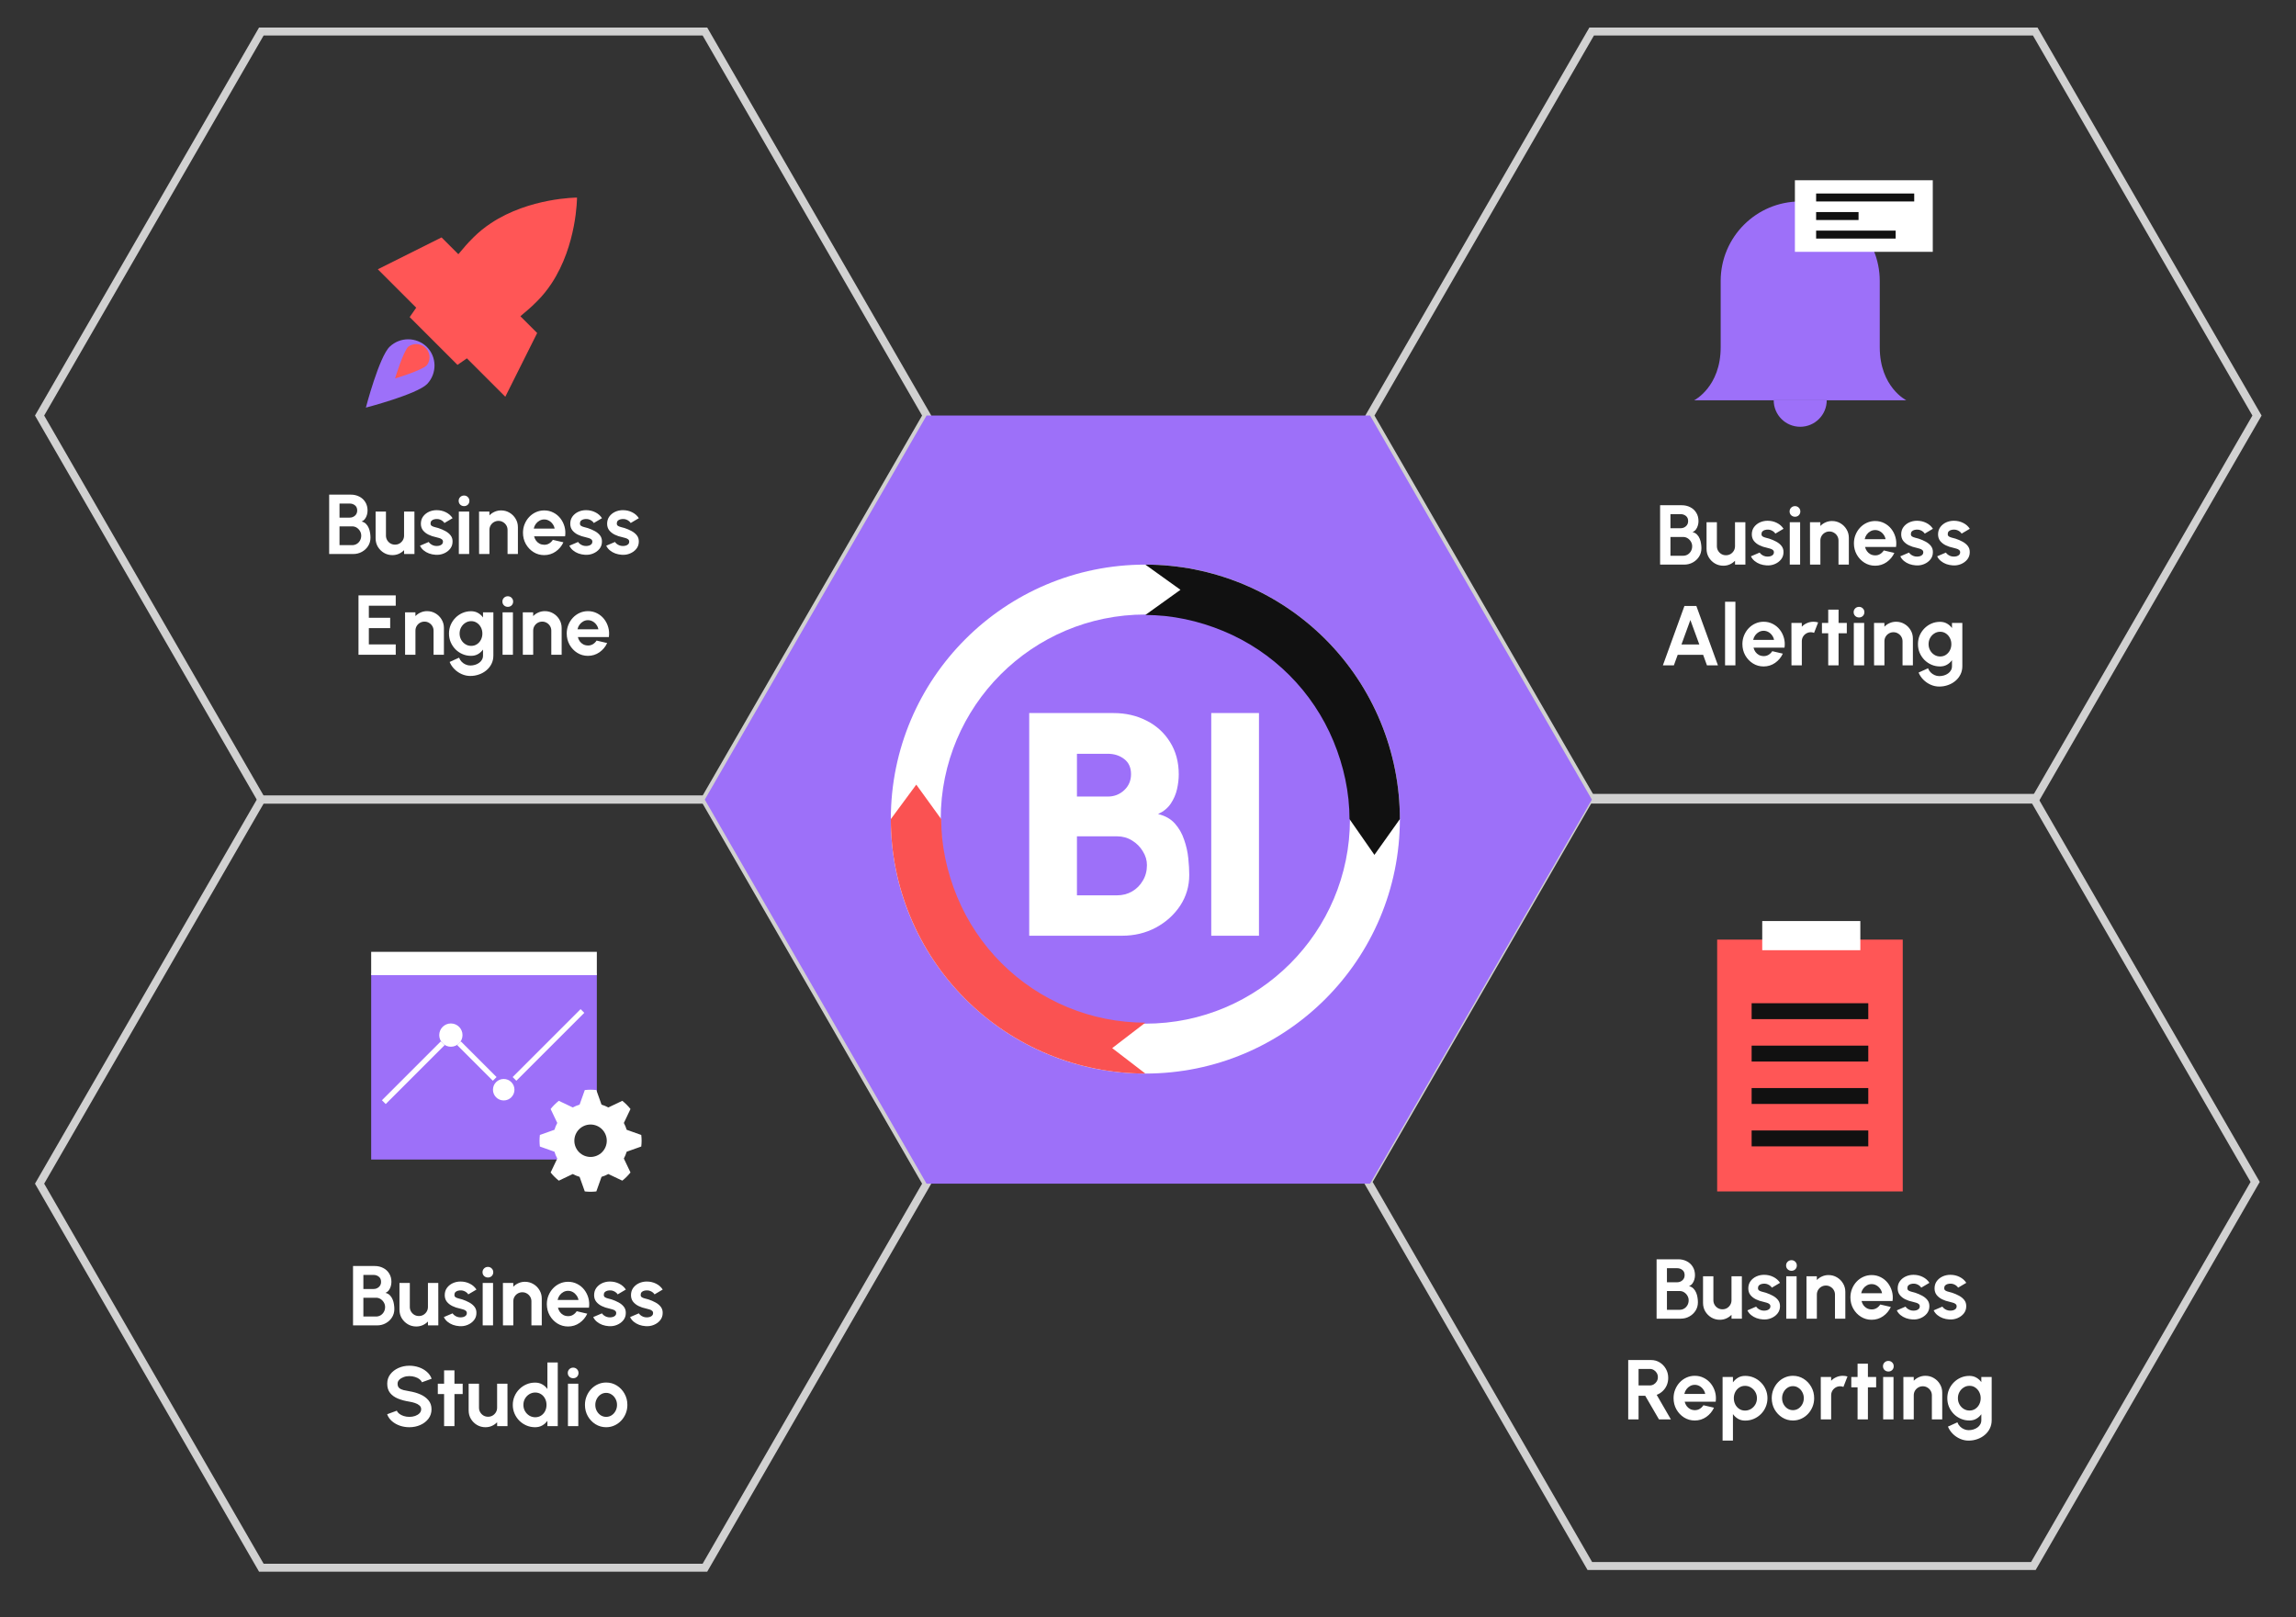 <svg width="866" height="610" viewBox="0 0 866 610" fill="none" xmlns="http://www.w3.org/2000/svg">
<rect x="0" y="0" width="866" height="610" fill="#333333" stroke="none"/>
<path d="M14.929 156.767L98.577 11.883H265.875L349.524 156.767L265.875 301.651H98.577L14.929 156.767Z" stroke="#D1D1D1" stroke-width="3"/>
<path d="M172.557 137.651L154.526 119.62C154.526 119.62 155.407 118.298 156.99 116.073L142.505 101.588L166.547 89.568L172.878 95.899C175.602 92.78 175.521 92.615 178.567 89.568C180.636 87.499 182.875 85.716 185.198 84.178C199.756 74.542 217.635 74.542 217.635 74.542C217.635 74.542 217.635 92.42 207.999 106.978C206.461 109.302 204.677 111.541 202.609 113.609C199.562 116.656 199.397 116.574 196.278 119.299L202.609 125.63L190.588 149.672L176.104 135.187C173.878 136.77 172.557 137.651 172.557 137.651Z" fill="#FF5656"/>
<path d="M161.1 144.875C164.9 140.875 164.8 134.575 160.9 130.775C157 127.075 150.9 127.075 147 130.775C143 134.575 138 153.775 138 153.775C138 153.775 157.2 148.775 161.1 144.875Z" fill="#9D70F9"/>
<path d="M161 137.776C162.7 135.576 162.2 132.476 160 130.776C158.2 129.476 155.8 129.476 154 130.776C152 132.776 149 142.776 149 142.776C149 142.776 159.1 139.776 161 137.776Z" fill="#FF5656"/>
<path d="M124.154 209V186.6H132.314C133.498 186.6 134.565 186.845 135.514 187.336C136.474 187.816 137.232 188.509 137.786 189.416C138.352 190.312 138.634 191.373 138.634 192.6C138.634 193.144 138.554 193.693 138.394 194.248C138.234 194.803 137.989 195.304 137.658 195.752C137.328 196.189 136.901 196.515 136.378 196.728C137.072 196.899 137.637 197.208 138.074 197.656C138.512 198.104 138.853 198.632 139.098 199.24C139.344 199.837 139.509 200.451 139.594 201.08C139.69 201.699 139.738 202.275 139.738 202.808C139.738 203.992 139.445 205.048 138.858 205.976C138.272 206.904 137.482 207.64 136.49 208.184C135.509 208.728 134.421 209 133.226 209H124.154ZM128.058 205.656H132.826C133.466 205.656 134.042 205.501 134.554 205.192C135.066 204.883 135.477 204.456 135.786 203.912C136.096 203.368 136.25 202.749 136.25 202.056C136.25 201.459 136.096 200.893 135.786 200.36C135.477 199.827 135.066 199.395 134.554 199.064C134.042 198.733 133.466 198.568 132.826 198.568H128.058V205.656ZM128.058 195.272H131.866C132.656 195.272 133.328 195.027 133.882 194.536C134.448 194.045 134.73 193.395 134.73 192.584C134.73 191.72 134.448 191.069 133.882 190.632C133.328 190.184 132.656 189.96 131.866 189.96H128.058V195.272ZM141.671 203.08V193H145.575V202.056C145.575 202.685 145.729 203.261 146.039 203.784C146.348 204.296 146.759 204.707 147.271 205.016C147.793 205.315 148.364 205.464 148.983 205.464C149.623 205.464 150.199 205.315 150.711 205.016C151.223 204.707 151.633 204.296 151.943 203.784C152.252 203.261 152.407 202.685 152.407 202.056V193H156.311L156.327 209H152.423L152.407 207.544C151.852 208.12 151.196 208.579 150.439 208.92C149.681 209.251 148.871 209.416 148.007 209.416C146.844 209.416 145.783 209.133 144.823 208.568C143.863 207.992 143.095 207.229 142.519 206.28C141.953 205.32 141.671 204.253 141.671 203.08ZM164.249 209.288C163.417 209.235 162.612 209.069 161.833 208.792C161.065 208.504 160.383 208.115 159.785 207.624C159.188 207.133 158.729 206.547 158.409 205.864L161.705 204.456C161.833 204.669 162.041 204.899 162.329 205.144C162.617 205.379 162.959 205.576 163.353 205.736C163.759 205.896 164.201 205.976 164.681 205.976C165.087 205.976 165.471 205.923 165.833 205.816C166.207 205.699 166.505 205.523 166.729 205.288C166.964 205.053 167.081 204.749 167.081 204.376C167.081 203.981 166.943 203.677 166.665 203.464C166.399 203.24 166.057 203.075 165.641 202.968C165.236 202.851 164.841 202.744 164.457 202.648C163.444 202.445 162.5 202.131 161.625 201.704C160.761 201.277 160.063 200.728 159.529 200.056C159.007 199.373 158.745 198.552 158.745 197.592C158.745 196.536 159.023 195.624 159.577 194.856C160.143 194.088 160.873 193.496 161.769 193.08C162.676 192.664 163.652 192.456 164.697 192.456C165.967 192.456 167.129 192.723 168.185 193.256C169.252 193.779 170.095 194.52 170.713 195.48L167.625 197.304C167.476 197.048 167.268 196.813 167.001 196.6C166.735 196.376 166.431 196.195 166.089 196.056C165.748 195.907 165.391 195.821 165.017 195.8C164.537 195.779 164.1 195.821 163.705 195.928C163.311 196.035 162.991 196.216 162.745 196.472C162.511 196.728 162.393 197.069 162.393 197.496C162.393 197.901 162.553 198.205 162.873 198.408C163.193 198.6 163.577 198.749 164.025 198.856C164.484 198.963 164.921 199.08 165.337 199.208C166.276 199.517 167.156 199.896 167.977 200.344C168.809 200.792 169.476 201.341 169.977 201.992C170.479 202.643 170.719 203.421 170.697 204.328C170.697 205.363 170.388 206.269 169.769 207.048C169.151 207.816 168.351 208.403 167.369 208.808C166.399 209.213 165.359 209.373 164.249 209.288ZM173.061 193H176.965V209H173.061V193ZM175.045 190.936C174.469 190.936 173.983 190.749 173.589 190.376C173.194 189.992 172.997 189.512 172.997 188.936C172.997 188.371 173.194 187.896 173.589 187.512C173.983 187.128 174.463 186.936 175.029 186.936C175.594 186.936 176.069 187.128 176.453 187.512C176.847 187.896 177.045 188.371 177.045 188.936C177.045 189.512 176.853 189.992 176.469 190.376C176.085 190.749 175.61 190.936 175.045 190.936ZM195.342 198.888V209H191.438V199.912C191.438 199.283 191.283 198.712 190.974 198.2C190.664 197.677 190.248 197.267 189.726 196.968C189.214 196.659 188.643 196.504 188.014 196.504C187.384 196.504 186.808 196.659 186.286 196.968C185.774 197.267 185.363 197.677 185.054 198.2C184.755 198.712 184.606 199.283 184.606 199.912V209H180.702L180.686 193H184.59L184.606 194.424C185.15 193.848 185.8 193.395 186.558 193.064C187.315 192.723 188.131 192.552 189.006 192.552C190.168 192.552 191.23 192.84 192.19 193.416C193.15 193.981 193.912 194.744 194.478 195.704C195.054 196.653 195.342 197.715 195.342 198.888ZM205.257 209.416C203.785 209.416 202.441 209.037 201.225 208.28C200.02 207.523 199.054 206.504 198.329 205.224C197.614 203.944 197.257 202.531 197.257 200.984C197.257 199.821 197.465 198.733 197.881 197.72C198.297 196.696 198.868 195.8 199.593 195.032C200.329 194.253 201.182 193.645 202.153 193.208C203.124 192.771 204.158 192.552 205.257 192.552C206.505 192.552 207.646 192.819 208.681 193.352C209.726 193.875 210.612 194.595 211.337 195.512C212.062 196.429 212.59 197.475 212.921 198.648C213.252 199.821 213.326 201.048 213.145 202.328H201.449C201.598 202.925 201.844 203.464 202.185 203.944C202.526 204.413 202.958 204.792 203.481 205.08C204.004 205.357 204.596 205.501 205.257 205.512C205.94 205.523 206.558 205.363 207.113 205.032C207.678 204.691 208.148 204.232 208.521 203.656L212.505 204.584C211.854 206.003 210.884 207.165 209.593 208.072C208.302 208.968 206.857 209.416 205.257 209.416ZM201.321 199.4H209.193C209.076 198.76 208.825 198.184 208.441 197.672C208.068 197.149 207.604 196.733 207.049 196.424C206.494 196.115 205.897 195.96 205.257 195.96C204.617 195.96 204.025 196.115 203.481 196.424C202.937 196.723 202.473 197.133 202.089 197.656C201.716 198.168 201.46 198.749 201.321 199.4ZM220.593 209.288C219.761 209.235 218.956 209.069 218.177 208.792C217.409 208.504 216.726 208.115 216.129 207.624C215.532 207.133 215.073 206.547 214.753 205.864L218.049 204.456C218.177 204.669 218.385 204.899 218.673 205.144C218.961 205.379 219.302 205.576 219.697 205.736C220.102 205.896 220.545 205.976 221.025 205.976C221.43 205.976 221.814 205.923 222.177 205.816C222.55 205.699 222.849 205.523 223.073 205.288C223.308 205.053 223.425 204.749 223.425 204.376C223.425 203.981 223.286 203.677 223.009 203.464C222.742 203.24 222.401 203.075 221.985 202.968C221.58 202.851 221.185 202.744 220.801 202.648C219.788 202.445 218.844 202.131 217.969 201.704C217.105 201.277 216.406 200.728 215.873 200.056C215.35 199.373 215.089 198.552 215.089 197.592C215.089 196.536 215.366 195.624 215.921 194.856C216.486 194.088 217.217 193.496 218.113 193.08C219.02 192.664 219.996 192.456 221.041 192.456C222.31 192.456 223.473 192.723 224.529 193.256C225.596 193.779 226.438 194.52 227.057 195.48L223.969 197.304C223.82 197.048 223.612 196.813 223.345 196.6C223.078 196.376 222.774 196.195 222.433 196.056C222.092 195.907 221.734 195.821 221.361 195.8C220.881 195.779 220.444 195.821 220.049 195.928C219.654 196.035 219.334 196.216 219.089 196.472C218.854 196.728 218.737 197.069 218.737 197.496C218.737 197.901 218.897 198.205 219.217 198.408C219.537 198.6 219.921 198.749 220.369 198.856C220.828 198.963 221.265 199.08 221.681 199.208C222.62 199.517 223.5 199.896 224.321 200.344C225.153 200.792 225.82 201.341 226.321 201.992C226.822 202.643 227.062 203.421 227.041 204.328C227.041 205.363 226.732 206.269 226.113 207.048C225.494 207.816 224.694 208.403 223.713 208.808C222.742 209.213 221.702 209.373 220.593 209.288ZM234.499 209.288C233.667 209.235 232.862 209.069 232.083 208.792C231.315 208.504 230.633 208.115 230.035 207.624C229.438 207.133 228.979 206.547 228.659 205.864L231.955 204.456C232.083 204.669 232.291 204.899 232.579 205.144C232.867 205.379 233.209 205.576 233.603 205.736C234.009 205.896 234.451 205.976 234.931 205.976C235.337 205.976 235.721 205.923 236.083 205.816C236.457 205.699 236.755 205.523 236.979 205.288C237.214 205.053 237.331 204.749 237.331 204.376C237.331 203.981 237.193 203.677 236.915 203.464C236.649 203.24 236.307 203.075 235.891 202.968C235.486 202.851 235.091 202.744 234.707 202.648C233.694 202.445 232.75 202.131 231.875 201.704C231.011 201.277 230.313 200.728 229.779 200.056C229.257 199.373 228.995 198.552 228.995 197.592C228.995 196.536 229.273 195.624 229.827 194.856C230.393 194.088 231.123 193.496 232.019 193.08C232.926 192.664 233.902 192.456 234.947 192.456C236.217 192.456 237.379 192.723 238.435 193.256C239.502 193.779 240.345 194.52 240.963 195.48L237.875 197.304C237.726 197.048 237.518 196.813 237.251 196.6C236.985 196.376 236.681 196.195 236.339 196.056C235.998 195.907 235.641 195.821 235.267 195.8C234.787 195.779 234.35 195.821 233.955 195.928C233.561 196.035 233.241 196.216 232.995 196.472C232.761 196.728 232.643 197.069 232.643 197.496C232.643 197.901 232.803 198.205 233.123 198.408C233.443 198.6 233.827 198.749 234.275 198.856C234.734 198.963 235.171 199.08 235.587 199.208C236.526 199.517 237.406 199.896 238.227 200.344C239.059 200.792 239.726 201.341 240.227 201.992C240.729 202.643 240.969 203.421 240.947 204.328C240.947 205.363 240.638 206.269 240.019 207.048C239.401 207.816 238.601 208.403 237.619 208.808C236.649 209.213 235.609 209.373 234.499 209.288ZM135.217 247V224.6H149.265V228.504H139.121V233.048H147.169V236.952H139.121V243.096H149.265V247H135.217ZM167.435 236.888V247H163.531V237.912C163.531 237.283 163.377 236.712 163.067 236.2C162.758 235.677 162.342 235.267 161.819 234.968C161.307 234.659 160.737 234.504 160.107 234.504C159.478 234.504 158.902 234.659 158.379 234.968C157.867 235.267 157.457 235.677 157.147 236.2C156.849 236.712 156.699 237.283 156.699 237.912V247H152.795L152.779 231H156.683L156.699 232.424C157.243 231.848 157.894 231.395 158.651 231.064C159.409 230.723 160.225 230.552 161.099 230.552C162.262 230.552 163.323 230.84 164.283 231.416C165.243 231.981 166.006 232.744 166.571 233.704C167.147 234.653 167.435 235.715 167.435 236.888ZM182.183 231H186.087V247.304C186.087 248.456 185.852 249.501 185.383 250.44C184.913 251.389 184.273 252.2 183.463 252.872C182.652 253.555 181.724 254.077 180.679 254.44C179.633 254.813 178.535 255 177.383 255C176.263 255 175.185 254.771 174.151 254.312C173.116 253.853 172.199 253.224 171.399 252.424C170.609 251.635 170.007 250.733 169.591 249.72L173.159 248.104C173.372 248.691 173.692 249.203 174.119 249.64C174.556 250.088 175.057 250.435 175.623 250.68C176.188 250.936 176.775 251.064 177.383 251.064C178.001 251.064 178.593 250.979 179.159 250.808C179.735 250.637 180.252 250.387 180.711 250.056C181.169 249.736 181.527 249.341 181.783 248.872C182.049 248.413 182.183 247.891 182.183 247.304V245.048C181.681 245.752 181.052 246.323 180.295 246.76C179.537 247.197 178.663 247.416 177.671 247.416C176.519 247.416 175.441 247.197 174.439 246.76C173.436 246.323 172.551 245.72 171.783 244.952C171.025 244.173 170.428 243.277 169.991 242.264C169.564 241.251 169.351 240.163 169.351 239C169.351 237.837 169.564 236.749 169.991 235.736C170.428 234.723 171.025 233.832 171.783 233.064C172.551 232.285 173.436 231.677 174.439 231.24C175.441 230.803 176.519 230.584 177.671 230.584C178.663 230.584 179.537 230.803 180.295 231.24C181.052 231.667 181.681 232.232 182.183 232.936V231ZM177.719 243.656C178.54 243.656 179.265 243.448 179.895 243.032C180.535 242.605 181.036 242.04 181.399 241.336C181.761 240.621 181.943 239.843 181.943 239C181.943 238.147 181.756 237.368 181.383 236.664C181.02 235.96 180.519 235.395 179.879 234.968C179.249 234.541 178.529 234.328 177.719 234.328C176.919 234.328 176.188 234.541 175.527 234.968C174.865 235.384 174.337 235.944 173.943 236.648C173.548 237.352 173.351 238.136 173.351 239C173.351 239.864 173.548 240.648 173.943 241.352C174.337 242.056 174.865 242.616 175.527 243.032C176.188 243.448 176.919 243.656 177.719 243.656ZM189.561 231H193.465V247H189.561V231ZM191.545 228.936C190.969 228.936 190.483 228.749 190.089 228.376C189.694 227.992 189.497 227.512 189.497 226.936C189.497 226.371 189.694 225.896 190.089 225.512C190.483 225.128 190.963 224.936 191.529 224.936C192.094 224.936 192.569 225.128 192.953 225.512C193.347 225.896 193.545 226.371 193.545 226.936C193.545 227.512 193.353 227.992 192.969 228.376C192.585 228.749 192.11 228.936 191.545 228.936ZM211.842 236.888V247H207.938V237.912C207.938 237.283 207.783 236.712 207.474 236.2C207.164 235.677 206.748 235.267 206.226 234.968C205.714 234.659 205.143 234.504 204.514 234.504C203.884 234.504 203.308 234.659 202.786 234.968C202.274 235.267 201.863 235.677 201.554 236.2C201.255 236.712 201.106 237.283 201.106 237.912V247H197.202L197.186 231H201.09L201.106 232.424C201.65 231.848 202.3 231.395 203.058 231.064C203.815 230.723 204.631 230.552 205.506 230.552C206.668 230.552 207.73 230.84 208.69 231.416C209.65 231.981 210.412 232.744 210.978 233.704C211.554 234.653 211.842 235.715 211.842 236.888ZM221.757 247.416C220.285 247.416 218.941 247.037 217.725 246.28C216.52 245.523 215.554 244.504 214.829 243.224C214.114 241.944 213.757 240.531 213.757 238.984C213.757 237.821 213.965 236.733 214.381 235.72C214.797 234.696 215.368 233.8 216.093 233.032C216.829 232.253 217.682 231.645 218.653 231.208C219.624 230.771 220.658 230.552 221.757 230.552C223.005 230.552 224.146 230.819 225.181 231.352C226.226 231.875 227.112 232.595 227.837 233.512C228.562 234.429 229.09 235.475 229.421 236.648C229.752 237.821 229.826 239.048 229.645 240.328H217.949C218.098 240.925 218.344 241.464 218.685 241.944C219.026 242.413 219.458 242.792 219.981 243.08C220.504 243.357 221.096 243.501 221.757 243.512C222.44 243.523 223.058 243.363 223.613 243.032C224.178 242.691 224.648 242.232 225.021 241.656L229.005 242.584C228.354 244.003 227.384 245.165 226.093 246.072C224.802 246.968 223.357 247.416 221.757 247.416ZM217.821 237.4H225.693C225.576 236.76 225.325 236.184 224.941 235.672C224.568 235.149 224.104 234.733 223.549 234.424C222.994 234.115 222.397 233.96 221.757 233.96C221.117 233.96 220.525 234.115 219.981 234.424C219.437 234.723 218.973 235.133 218.589 235.656C218.216 236.168 217.96 236.749 217.821 237.4Z" fill="white"/>
<path d="M516.694 156.768L600.343 11.884H767.64L851.289 156.768L767.64 301.651H600.343L516.694 156.768Z" stroke="#D1D1D1" stroke-width="3"/>
<path d="M516 445.884L599.649 301H766.946L850.595 445.884L766.946 590.768H599.649L516 445.884Z" stroke="#D1D1D1" stroke-width="3"/>
<path d="M14.929 446.535L98.577 301.651H265.875L349.524 446.535L265.875 591.418H98.577L14.929 446.535Z" stroke="#D1D1D1" stroke-width="3"/>
<path d="M527.951 301.651C527.951 354.67 484.971 397.651 431.951 397.651C378.932 397.651 335.951 354.67 335.951 301.651C335.951 248.632 378.932 205.651 431.951 205.651C484.971 205.651 527.951 248.632 527.951 301.651ZM354.774 301.651C354.774 344.275 389.327 378.828 431.951 378.828C474.575 378.828 509.128 344.275 509.128 301.651C509.128 259.027 474.575 224.474 431.951 224.474C389.327 224.474 354.774 259.027 354.774 301.651Z" fill="white"/>
<path d="M527.951 301.651C527.951 289.044 525.468 276.561 520.644 264.913C515.819 253.266 508.748 242.683 499.833 233.769C490.919 224.854 480.336 217.783 468.689 212.958C457.042 208.134 444.558 205.651 431.951 205.651L445.201 215.151L431.951 224.651C442.037 224.651 452.023 226.837 461.341 230.697C470.659 234.556 479.125 240.214 486.257 247.345C493.389 254.477 499.046 262.943 502.905 272.261C506.765 281.579 508.951 291.565 508.951 301.651L518.351 315.151L527.951 301.651Z" fill="#FF5656"/>
<path d="M335.951 301.651C335.951 314.258 338.434 326.741 343.259 338.388C348.083 350.036 355.154 360.619 364.069 369.533C372.983 378.448 383.566 385.519 395.214 390.343C406.861 395.168 419.344 397.651 431.951 397.651L419.451 388.051L431.951 378.451C421.866 378.451 411.879 376.464 402.561 372.605C393.243 368.745 384.777 363.088 377.645 355.957C370.514 348.825 364.857 340.359 360.997 331.041C357.138 321.723 354.951 311.736 354.951 301.651L345.551 288.651L335.951 301.651Z" fill="#111111"/>
<path d="M527.951 301.651C527.951 354.67 484.971 397.651 431.951 397.651C378.932 397.651 335.951 354.67 335.951 301.651C335.951 248.632 378.932 205.651 431.951 205.651C484.971 205.651 527.951 248.632 527.951 301.651ZM354.774 301.651C354.774 344.275 389.327 378.828 431.951 378.828C474.575 378.828 509.128 344.275 509.128 301.651C509.128 259.027 474.575 224.474 431.951 224.474C389.327 224.474 354.774 259.027 354.774 301.651Z" fill="white"/>
<path d="M527.951 301.651C527.951 289.044 525.468 276.561 520.644 264.913C515.819 253.266 508.748 242.683 499.833 233.769C490.919 224.854 480.336 217.783 468.689 212.958C457.042 208.134 444.558 205.651 431.951 205.651L445.201 215.151L431.951 224.651C442.037 224.651 452.023 226.837 461.341 230.697C470.659 234.556 479.125 240.214 486.257 247.345C493.389 254.477 499.046 262.943 502.905 272.261C506.765 281.579 508.951 291.565 508.951 301.651L518.351 315.151L527.951 301.651Z" fill="#FF5656"/>
<path d="M335.951 301.651C335.951 314.258 338.434 326.741 343.259 338.388C348.083 350.036 355.154 360.619 364.069 369.533C372.983 378.448 383.566 385.519 395.214 390.343C406.861 395.168 419.344 397.651 431.951 397.651L419.451 388.051L431.951 378.451C421.866 378.451 411.879 376.464 402.561 372.605C393.243 368.745 384.777 363.088 377.645 355.957C370.514 348.825 364.857 340.359 360.997 331.041C357.138 321.723 354.951 311.736 354.951 301.651L345.551 288.651L335.951 301.651Z" fill="#111111"/>
<path d="M265.824 301.651L349.473 156.767H516.77L600.419 301.651L516.77 446.535H349.473L265.824 301.651Z" fill="#9D70F9"/>
<path d="M388.2 353V269H420C424.6 269 428.76 269.96 432.48 271.88C436.2 273.76 439.14 276.44 441.3 279.92C443.5 283.4 444.6 287.48 444.6 292.16C444.6 293.92 444.38 295.78 443.94 297.74C443.5 299.66 442.72 301.46 441.6 303.14C440.48 304.82 438.88 306.14 436.8 307.1C439.48 307.74 441.6 308.94 443.16 310.7C444.72 312.46 445.88 314.5 446.64 316.82C447.44 319.1 447.96 321.42 448.2 323.78C448.44 326.1 448.56 328.2 448.56 330.08C448.56 334.32 447.42 338.18 445.14 341.66C442.86 345.1 439.8 347.86 435.96 349.94C432.12 351.98 427.88 353 423.24 353H388.2ZM406.2 337.76H421.32C423.4 337.76 425.28 337.28 426.96 336.32C428.68 335.32 430.04 333.96 431.04 332.24C432.08 330.52 432.6 328.56 432.6 326.36C432.6 324.52 432.08 322.78 431.04 321.14C430.04 319.46 428.68 318.1 426.96 317.06C425.28 316.02 423.4 315.5 421.32 315.5H406.2V337.76ZM406.2 300.5H417.84C420.24 300.5 422.3 299.7 424.02 298.1C425.74 296.5 426.6 294.48 426.6 292.04C426.6 289.56 425.74 287.66 424.02 286.34C422.3 285.02 420.24 284.36 417.84 284.36H406.2V300.5ZM456.858 353V269H474.858V353H456.858Z" fill="white"/>
<path d="M528 309C528 362.019 485.019 405 432 405C378.981 405 336 362.019 336 309C336 255.981 378.981 213 432 213C485.019 213 528 255.981 528 309ZM354.823 309C354.823 351.624 389.376 386.177 432 386.177C474.624 386.177 509.177 351.624 509.177 309C509.177 266.376 474.624 231.823 432 231.823C389.376 231.823 354.823 266.376 354.823 309Z" fill="white"/>
<path d="M528 309C528 296.393 525.517 283.91 520.692 272.262C515.868 260.615 508.797 250.032 499.882 241.118C490.968 232.203 480.385 225.132 468.738 220.308C457.09 215.483 444.607 213 432 213L445.25 222.5L432 232C442.086 232 452.072 234.186 461.39 238.046C470.708 241.906 479.174 247.563 486.306 254.694C493.437 261.826 499.094 270.292 502.954 279.61C506.814 288.928 509 298.914 509 309L518.4 322.5L528 309Z" fill="#111111"/>
<path d="M336 309C336 321.607 338.483 334.09 343.308 345.738C348.132 357.385 355.203 367.968 364.118 376.882C373.032 385.797 383.615 392.868 395.262 397.692C406.91 402.517 419.393 405 432 405L419.5 395.4L432 385.8C421.914 385.8 411.928 383.814 402.61 379.954C393.292 376.094 384.826 370.437 377.694 363.306C370.563 356.174 364.906 347.708 361.046 338.39C357.186 329.072 355 319.086 355 309L345.6 296L336 309Z" fill="#FA5252"/>
<rect x="647.676" y="354.465" width="70" height="95" fill="#FF5656"/>
<rect x="660.676" y="378.465" width="44" height="6" fill="#111111"/>
<rect x="660.676" y="394.465" width="44" height="6" fill="#111111"/>
<rect x="660.676" y="410.465" width="44" height="6" fill="#111111"/>
<rect x="660.676" y="426.465" width="44" height="6" fill="#111111"/>
<rect x="664.676" y="347.465" width="37" height="11" fill="white"/>
<path d="M624.83 497.465V475.065H632.99C634.174 475.065 635.241 475.31 636.19 475.801C637.15 476.281 637.907 476.974 638.462 477.881C639.027 478.777 639.31 479.838 639.31 481.065C639.31 481.609 639.23 482.158 639.07 482.713C638.91 483.268 638.665 483.769 638.334 484.217C638.003 484.654 637.577 484.98 637.054 485.193C637.747 485.364 638.313 485.673 638.75 486.121C639.187 486.569 639.529 487.097 639.774 487.705C640.019 488.302 640.185 488.916 640.27 489.545C640.366 490.164 640.414 490.74 640.414 491.273C640.414 492.457 640.121 493.513 639.534 494.441C638.947 495.369 638.158 496.105 637.166 496.649C636.185 497.193 635.097 497.465 633.902 497.465H624.83ZM628.734 494.121H633.502C634.142 494.121 634.718 493.966 635.23 493.657C635.742 493.348 636.153 492.921 636.462 492.377C636.771 491.833 636.926 491.214 636.926 490.521C636.926 489.924 636.771 489.358 636.462 488.825C636.153 488.292 635.742 487.86 635.23 487.529C634.718 487.198 634.142 487.033 633.502 487.033H628.734V494.121ZM628.734 483.737H632.542C633.331 483.737 634.003 483.492 634.558 483.001C635.123 482.51 635.406 481.86 635.406 481.049C635.406 480.185 635.123 479.534 634.558 479.097C634.003 478.649 633.331 478.425 632.542 478.425H628.734V483.737ZM642.346 491.545V481.465H646.25V490.521C646.25 491.15 646.405 491.726 646.714 492.249C647.024 492.761 647.434 493.172 647.946 493.481C648.469 493.78 649.04 493.929 649.658 493.929C650.298 493.929 650.874 493.78 651.386 493.481C651.898 493.172 652.309 492.761 652.618 492.249C652.928 491.726 653.082 491.15 653.082 490.521V481.465H656.986L657.002 497.465H653.098L653.082 496.009C652.528 496.585 651.872 497.044 651.114 497.385C650.357 497.716 649.546 497.881 648.682 497.881C647.52 497.881 646.458 497.598 645.498 497.033C644.538 496.457 643.77 495.694 643.194 494.745C642.629 493.785 642.346 492.718 642.346 491.545ZM664.925 497.753C664.093 497.7 663.288 497.534 662.509 497.257C661.741 496.969 661.058 496.58 660.461 496.089C659.864 495.598 659.405 495.012 659.085 494.329L662.381 492.921C662.509 493.134 662.717 493.364 663.005 493.609C663.293 493.844 663.634 494.041 664.029 494.201C664.434 494.361 664.877 494.441 665.357 494.441C665.762 494.441 666.146 494.388 666.509 494.281C666.882 494.164 667.181 493.988 667.405 493.753C667.64 493.518 667.757 493.214 667.757 492.841C667.757 492.446 667.618 492.142 667.341 491.929C667.074 491.705 666.733 491.54 666.317 491.433C665.912 491.316 665.517 491.209 665.133 491.113C664.12 490.91 663.176 490.596 662.301 490.169C661.437 489.742 660.738 489.193 660.205 488.521C659.682 487.838 659.421 487.017 659.421 486.057C659.421 485.001 659.698 484.089 660.253 483.321C660.818 482.553 661.549 481.961 662.445 481.545C663.352 481.129 664.328 480.921 665.373 480.921C666.642 480.921 667.805 481.188 668.861 481.721C669.928 482.244 670.77 482.985 671.389 483.945L668.301 485.769C668.152 485.513 667.944 485.278 667.677 485.065C667.41 484.841 667.106 484.66 666.765 484.521C666.424 484.372 666.066 484.286 665.693 484.265C665.213 484.244 664.776 484.286 664.381 484.393C663.986 484.5 663.666 484.681 663.421 484.937C663.186 485.193 663.069 485.534 663.069 485.961C663.069 486.366 663.229 486.67 663.549 486.873C663.869 487.065 664.253 487.214 664.701 487.321C665.16 487.428 665.597 487.545 666.013 487.673C666.952 487.982 667.832 488.361 668.653 488.809C669.485 489.257 670.152 489.806 670.653 490.457C671.154 491.108 671.394 491.886 671.373 492.793C671.373 493.828 671.064 494.734 670.445 495.513C669.826 496.281 669.026 496.868 668.045 497.273C667.074 497.678 666.034 497.838 664.925 497.753ZM673.736 481.465H677.64V497.465H673.736V481.465ZM675.72 479.401C675.144 479.401 674.659 479.214 674.264 478.841C673.87 478.457 673.672 477.977 673.672 477.401C673.672 476.836 673.87 476.361 674.264 475.977C674.659 475.593 675.139 475.401 675.704 475.401C676.27 475.401 676.744 475.593 677.128 475.977C677.523 476.361 677.72 476.836 677.72 477.401C677.72 477.977 677.528 478.457 677.144 478.841C676.76 479.214 676.286 479.401 675.72 479.401ZM696.017 487.353V497.465H692.113V488.377C692.113 487.748 691.959 487.177 691.649 486.665C691.34 486.142 690.924 485.732 690.401 485.433C689.889 485.124 689.319 484.969 688.689 484.969C688.06 484.969 687.484 485.124 686.961 485.433C686.449 485.732 686.039 486.142 685.729 486.665C685.431 487.177 685.281 487.748 685.281 488.377V497.465H681.377L681.361 481.465H685.265L685.281 482.889C685.825 482.313 686.476 481.86 687.233 481.529C687.991 481.188 688.807 481.017 689.681 481.017C690.844 481.017 691.905 481.305 692.865 481.881C693.825 482.446 694.588 483.209 695.153 484.169C695.729 485.118 696.017 486.18 696.017 487.353ZM705.933 497.881C704.461 497.881 703.117 497.502 701.901 496.745C700.695 495.988 699.73 494.969 699.005 493.689C698.29 492.409 697.933 490.996 697.933 489.449C697.933 488.286 698.141 487.198 698.557 486.185C698.973 485.161 699.543 484.265 700.269 483.497C701.005 482.718 701.858 482.11 702.829 481.673C703.799 481.236 704.834 481.017 705.933 481.017C707.181 481.017 708.322 481.284 709.357 481.817C710.402 482.34 711.287 483.06 712.013 483.977C712.738 484.894 713.266 485.94 713.597 487.113C713.927 488.286 714.002 489.513 713.821 490.793H702.125C702.274 491.39 702.519 491.929 702.861 492.409C703.202 492.878 703.634 493.257 704.157 493.545C704.679 493.822 705.271 493.966 705.933 493.977C706.615 493.988 707.234 493.828 707.789 493.497C708.354 493.156 708.823 492.697 709.197 492.121L713.181 493.049C712.53 494.468 711.559 495.63 710.269 496.537C708.978 497.433 707.533 497.881 705.933 497.881ZM701.997 487.865H709.869C709.751 487.225 709.501 486.649 709.117 486.137C708.743 485.614 708.279 485.198 707.725 484.889C707.17 484.58 706.573 484.425 705.933 484.425C705.293 484.425 704.701 484.58 704.157 484.889C703.613 485.188 703.149 485.598 702.765 486.121C702.391 486.633 702.135 487.214 701.997 487.865ZM721.269 497.753C720.437 497.7 719.632 497.534 718.853 497.257C718.085 496.969 717.402 496.58 716.805 496.089C716.208 495.598 715.749 495.012 715.429 494.329L718.725 492.921C718.853 493.134 719.061 493.364 719.349 493.609C719.637 493.844 719.978 494.041 720.373 494.201C720.778 494.361 721.221 494.441 721.701 494.441C722.106 494.441 722.49 494.388 722.853 494.281C723.226 494.164 723.525 493.988 723.749 493.753C723.984 493.518 724.101 493.214 724.101 492.841C724.101 492.446 723.962 492.142 723.685 491.929C723.418 491.705 723.077 491.54 722.661 491.433C722.256 491.316 721.861 491.209 721.477 491.113C720.464 490.91 719.52 490.596 718.645 490.169C717.781 489.742 717.082 489.193 716.549 488.521C716.026 487.838 715.765 487.017 715.765 486.057C715.765 485.001 716.042 484.089 716.597 483.321C717.162 482.553 717.893 481.961 718.789 481.545C719.696 481.129 720.672 480.921 721.717 480.921C722.986 480.921 724.149 481.188 725.205 481.721C726.272 482.244 727.114 482.985 727.733 483.945L724.645 485.769C724.496 485.513 724.288 485.278 724.021 485.065C723.754 484.841 723.45 484.66 723.109 484.521C722.768 484.372 722.41 484.286 722.037 484.265C721.557 484.244 721.12 484.286 720.725 484.393C720.33 484.5 720.01 484.681 719.765 484.937C719.53 485.193 719.413 485.534 719.413 485.961C719.413 486.366 719.573 486.67 719.893 486.873C720.213 487.065 720.597 487.214 721.045 487.321C721.504 487.428 721.941 487.545 722.357 487.673C723.296 487.982 724.176 488.361 724.997 488.809C725.829 489.257 726.496 489.806 726.997 490.457C727.498 491.108 727.738 491.886 727.717 492.793C727.717 493.828 727.408 494.734 726.789 495.513C726.17 496.281 725.37 496.868 724.389 497.273C723.418 497.678 722.378 497.838 721.269 497.753ZM735.175 497.753C734.343 497.7 733.538 497.534 732.759 497.257C731.991 496.969 731.308 496.58 730.711 496.089C730.114 495.598 729.655 495.012 729.335 494.329L732.631 492.921C732.759 493.134 732.967 493.364 733.255 493.609C733.543 493.844 733.884 494.041 734.279 494.201C734.684 494.361 735.127 494.441 735.607 494.441C736.012 494.441 736.396 494.388 736.759 494.281C737.132 494.164 737.431 493.988 737.655 493.753C737.89 493.518 738.007 493.214 738.007 492.841C738.007 492.446 737.868 492.142 737.591 491.929C737.324 491.705 736.983 491.54 736.567 491.433C736.162 491.316 735.767 491.209 735.383 491.113C734.37 490.91 733.426 490.596 732.551 490.169C731.687 489.742 730.988 489.193 730.455 488.521C729.932 487.838 729.671 487.017 729.671 486.057C729.671 485.001 729.948 484.089 730.503 483.321C731.068 482.553 731.799 481.961 732.695 481.545C733.602 481.129 734.578 480.921 735.623 480.921C736.892 480.921 738.055 481.188 739.111 481.721C740.178 482.244 741.02 482.985 741.639 483.945L738.551 485.769C738.402 485.513 738.194 485.278 737.927 485.065C737.66 484.841 737.356 484.66 737.015 484.521C736.674 484.372 736.316 484.286 735.943 484.265C735.463 484.244 735.026 484.286 734.631 484.393C734.236 484.5 733.916 484.681 733.671 484.937C733.436 485.193 733.319 485.534 733.319 485.961C733.319 486.366 733.479 486.67 733.799 486.873C734.119 487.065 734.503 487.214 734.951 487.321C735.41 487.428 735.847 487.545 736.263 487.673C737.202 487.982 738.082 488.361 738.903 488.809C739.735 489.257 740.402 489.806 740.903 490.457C741.404 491.108 741.644 491.886 741.623 492.793C741.623 493.828 741.314 494.734 740.695 495.513C740.076 496.281 739.276 496.868 738.295 497.273C737.324 497.678 736.284 497.838 735.175 497.753ZM614.127 535.465V513.065H622.719C623.935 513.065 625.034 513.369 626.015 513.977C626.996 514.585 627.775 515.401 628.351 516.425C628.927 517.438 629.215 518.564 629.215 519.801C629.215 520.814 629.028 521.748 628.655 522.601C628.292 523.444 627.78 524.174 627.119 524.793C626.468 525.412 625.716 525.881 624.863 526.201L630.223 535.465H625.727L620.543 526.553H618.031V535.465H614.127ZM618.031 522.649H622.271C622.826 522.649 623.332 522.51 623.791 522.233C624.25 521.956 624.618 521.582 624.895 521.113C625.172 520.644 625.311 520.121 625.311 519.545C625.311 518.958 625.172 518.43 624.895 517.961C624.618 517.492 624.25 517.118 623.791 516.841C623.332 516.564 622.826 516.425 622.271 516.425H618.031V522.649ZM639.23 535.881C637.758 535.881 636.414 535.502 635.198 534.745C633.992 533.988 633.027 532.969 632.302 531.689C631.587 530.409 631.23 528.996 631.23 527.449C631.23 526.286 631.438 525.198 631.854 524.185C632.27 523.161 632.84 522.265 633.566 521.497C634.302 520.718 635.155 520.11 636.126 519.673C637.096 519.236 638.131 519.017 639.23 519.017C640.478 519.017 641.619 519.284 642.654 519.817C643.699 520.34 644.584 521.06 645.31 521.977C646.035 522.894 646.563 523.94 646.894 525.113C647.224 526.286 647.299 527.513 647.118 528.793H635.422C635.571 529.39 635.816 529.929 636.158 530.409C636.499 530.878 636.931 531.257 637.454 531.545C637.976 531.822 638.568 531.966 639.23 531.977C639.912 531.988 640.531 531.828 641.086 531.497C641.651 531.156 642.12 530.697 642.494 530.121L646.478 531.049C645.827 532.468 644.856 533.63 643.566 534.537C642.275 535.433 640.83 535.881 639.23 535.881ZM635.294 525.865H643.166C643.048 525.225 642.798 524.649 642.414 524.137C642.04 523.614 641.576 523.198 641.022 522.889C640.467 522.58 639.87 522.425 639.23 522.425C638.59 522.425 637.998 522.58 637.454 522.889C636.91 523.188 636.446 523.598 636.062 524.121C635.688 524.633 635.432 525.214 635.294 525.865ZM653.625 543.465H649.721V519.465H653.625V521.497C654.147 520.772 654.787 520.185 655.545 519.737C656.313 519.278 657.209 519.049 658.233 519.049C659.406 519.049 660.499 519.268 661.513 519.705C662.526 520.142 663.417 520.75 664.185 521.529C664.963 522.297 665.566 523.188 665.993 524.201C666.43 525.214 666.649 526.302 666.649 527.465C666.649 528.628 666.43 529.721 665.993 530.745C665.566 531.769 664.963 532.67 664.185 533.449C663.417 534.217 662.526 534.82 661.513 535.257C660.499 535.694 659.406 535.913 658.233 535.913C657.209 535.913 656.313 535.689 655.545 535.241C654.787 534.782 654.147 534.19 653.625 533.465V543.465ZM658.185 522.809C657.374 522.809 656.649 523.022 656.009 523.449C655.369 523.865 654.867 524.425 654.505 525.129C654.142 525.833 653.961 526.612 653.961 527.465C653.961 528.318 654.142 529.102 654.505 529.817C654.867 530.521 655.369 531.086 656.009 531.513C656.649 531.929 657.374 532.137 658.185 532.137C659.006 532.137 659.758 531.929 660.441 531.513C661.123 531.097 661.667 530.537 662.073 529.833C662.478 529.118 662.681 528.329 662.681 527.465C662.681 526.612 662.478 525.833 662.073 525.129C661.667 524.425 661.123 523.865 660.441 523.449C659.769 523.022 659.017 522.809 658.185 522.809ZM676.261 535.881C674.789 535.881 673.445 535.502 672.229 534.745C671.023 533.988 670.058 532.974 669.333 531.705C668.618 530.425 668.261 529.012 668.261 527.465C668.261 526.292 668.469 525.198 668.885 524.185C669.301 523.161 669.871 522.265 670.597 521.497C671.333 520.718 672.186 520.11 673.157 519.673C674.127 519.236 675.162 519.017 676.261 519.017C677.733 519.017 679.071 519.396 680.277 520.153C681.493 520.91 682.458 521.929 683.173 523.209C683.898 524.489 684.261 525.908 684.261 527.465C684.261 528.628 684.053 529.716 683.637 530.729C683.221 531.742 682.645 532.638 681.909 533.417C681.183 534.185 680.335 534.788 679.365 535.225C678.405 535.662 677.37 535.881 676.261 535.881ZM676.261 531.977C677.039 531.977 677.738 531.769 678.357 531.353C678.975 530.937 679.461 530.388 679.813 529.705C680.175 529.022 680.357 528.276 680.357 527.465C680.357 526.633 680.17 525.876 679.797 525.193C679.434 524.5 678.938 523.95 678.309 523.545C677.69 523.129 677.007 522.921 676.261 522.921C675.493 522.921 674.799 523.129 674.181 523.545C673.562 523.961 673.071 524.516 672.709 525.209C672.346 525.902 672.165 526.654 672.165 527.465C672.165 528.308 672.351 529.07 672.725 529.753C673.098 530.436 673.594 530.98 674.213 531.385C674.842 531.78 675.525 531.977 676.261 531.977ZM686.768 535.465L686.752 519.465H690.656L690.672 520.889C691.216 520.313 691.867 519.86 692.624 519.529C693.381 519.188 694.197 519.017 695.072 519.017C695.659 519.017 696.245 519.102 696.832 519.273L695.296 523.209C694.891 523.049 694.485 522.969 694.08 522.969C693.451 522.969 692.875 523.124 692.352 523.433C691.84 523.732 691.429 524.142 691.12 524.665C690.821 525.177 690.672 525.748 690.672 526.377V535.465H686.768ZM707.641 523.369H704.537V535.465H700.633V523.369H698.265V519.465H700.633V514.441H704.537V519.465H707.641V523.369ZM710.283 519.465H714.187V535.465H710.283V519.465ZM712.267 517.401C711.691 517.401 711.206 517.214 710.811 516.841C710.417 516.457 710.219 515.977 710.219 515.401C710.219 514.836 710.417 514.361 710.811 513.977C711.206 513.593 711.686 513.401 712.251 513.401C712.817 513.401 713.291 513.593 713.675 513.977C714.07 514.361 714.267 514.836 714.267 515.401C714.267 515.977 714.075 516.457 713.691 516.841C713.307 517.214 712.833 517.401 712.267 517.401ZM732.564 525.353V535.465H728.66V526.377C728.66 525.748 728.506 525.177 728.196 524.665C727.887 524.142 727.471 523.732 726.948 523.433C726.436 523.124 725.866 522.969 725.236 522.969C724.607 522.969 724.031 523.124 723.508 523.433C722.996 523.732 722.586 524.142 722.276 524.665C721.978 525.177 721.828 525.748 721.828 526.377V535.465H717.924L717.908 519.465H721.812L721.828 520.889C722.372 520.313 723.023 519.86 723.78 519.529C724.538 519.188 725.354 519.017 726.228 519.017C727.391 519.017 728.452 519.305 729.412 519.881C730.372 520.446 731.135 521.209 731.7 522.169C732.276 523.118 732.564 524.18 732.564 525.353ZM747.312 519.465H751.216V535.769C751.216 536.921 750.981 537.966 750.512 538.905C750.042 539.854 749.402 540.665 748.592 541.337C747.781 542.02 746.853 542.542 745.808 542.905C744.762 543.278 743.664 543.465 742.512 543.465C741.392 543.465 740.314 543.236 739.28 542.777C738.245 542.318 737.328 541.689 736.528 540.889C735.738 540.1 735.136 539.198 734.72 538.185L738.288 536.569C738.501 537.156 738.821 537.668 739.248 538.105C739.685 538.553 740.186 538.9 740.752 539.145C741.317 539.401 741.904 539.529 742.512 539.529C743.13 539.529 743.722 539.444 744.288 539.273C744.864 539.102 745.381 538.852 745.84 538.521C746.298 538.201 746.656 537.806 746.912 537.337C747.178 536.878 747.312 536.356 747.312 535.769V533.513C746.81 534.217 746.181 534.788 745.424 535.225C744.666 535.662 743.792 535.881 742.8 535.881C741.648 535.881 740.57 535.662 739.568 535.225C738.565 534.788 737.68 534.185 736.912 533.417C736.154 532.638 735.557 531.742 735.12 530.729C734.693 529.716 734.48 528.628 734.48 527.465C734.48 526.302 734.693 525.214 735.12 524.201C735.557 523.188 736.154 522.297 736.912 521.529C737.68 520.75 738.565 520.142 739.568 519.705C740.57 519.268 741.648 519.049 742.8 519.049C743.792 519.049 744.666 519.268 745.424 519.705C746.181 520.132 746.81 520.697 747.312 521.401V519.465ZM742.848 532.121C743.669 532.121 744.394 531.913 745.024 531.497C745.664 531.07 746.165 530.505 746.528 529.801C746.89 529.086 747.072 528.308 747.072 527.465C747.072 526.612 746.885 525.833 746.512 525.129C746.149 524.425 745.648 523.86 745.008 523.433C744.378 523.006 743.658 522.793 742.848 522.793C742.048 522.793 741.317 523.006 740.656 523.433C739.994 523.849 739.466 524.409 739.072 525.113C738.677 525.817 738.48 526.601 738.48 527.465C738.48 528.329 738.677 529.113 739.072 529.817C739.466 530.521 739.994 531.081 740.656 531.497C741.317 531.913 742.048 532.121 742.848 532.121Z" fill="white"/>
<path fill-rule="evenodd" clip-rule="evenodd" d="M679 76C695.569 76 709 89.431 709 106C709 115.566 709 125.171 709 131C709 146 719 151 719 151H639C639 151 649 146 649 131C649 125.171 649 115.566 649 106C649 89.431 662.431 76 679 76V76Z" fill="#9D70F9"/>
<path fill-rule="evenodd" clip-rule="evenodd" d="M669 151C669 156.523 673.477 161 679 161C684.523 161 689 156.523 689 151" fill="#9D70F9"/>
<rect x="677" y="68" width="52" height="27" fill="white"/>
<rect x="685" y="73" width="37" height="3" fill="#111111"/>
<rect x="685" y="80" width="16" height="3" fill="#111111"/>
<rect x="685" y="87" width="30" height="3" fill="#111111"/>
<path d="M626.154 213V190.6H634.314C635.498 190.6 636.565 190.845 637.514 191.336C638.474 191.816 639.232 192.509 639.786 193.416C640.352 194.312 640.634 195.373 640.634 196.6C640.634 197.144 640.554 197.693 640.394 198.248C640.234 198.803 639.989 199.304 639.658 199.752C639.328 200.189 638.901 200.515 638.378 200.728C639.072 200.899 639.637 201.208 640.074 201.656C640.512 202.104 640.853 202.632 641.098 203.24C641.344 203.837 641.509 204.451 641.594 205.08C641.69 205.699 641.738 206.275 641.738 206.808C641.738 207.992 641.445 209.048 640.858 209.976C640.272 210.904 639.482 211.64 638.49 212.184C637.509 212.728 636.421 213 635.226 213H626.154ZM630.058 209.656H634.826C635.466 209.656 636.042 209.501 636.554 209.192C637.066 208.883 637.477 208.456 637.786 207.912C638.096 207.368 638.25 206.749 638.25 206.056C638.25 205.459 638.096 204.893 637.786 204.36C637.477 203.827 637.066 203.395 636.554 203.064C636.042 202.733 635.466 202.568 634.826 202.568H630.058V209.656ZM630.058 199.272H633.866C634.656 199.272 635.328 199.027 635.882 198.536C636.448 198.045 636.73 197.395 636.73 196.584C636.73 195.72 636.448 195.069 635.882 194.632C635.328 194.184 634.656 193.96 633.866 193.96H630.058V199.272ZM643.671 207.08V197H647.575V206.056C647.575 206.685 647.729 207.261 648.039 207.784C648.348 208.296 648.759 208.707 649.271 209.016C649.793 209.315 650.364 209.464 650.983 209.464C651.623 209.464 652.199 209.315 652.711 209.016C653.223 208.707 653.633 208.296 653.943 207.784C654.252 207.261 654.407 206.685 654.407 206.056V197H658.311L658.327 213H654.423L654.407 211.544C653.852 212.12 653.196 212.579 652.439 212.92C651.681 213.251 650.871 213.416 650.007 213.416C648.844 213.416 647.783 213.133 646.823 212.568C645.863 211.992 645.095 211.229 644.519 210.28C643.953 209.32 643.671 208.253 643.671 207.08ZM666.249 213.288C665.417 213.235 664.612 213.069 663.833 212.792C663.065 212.504 662.383 212.115 661.785 211.624C661.188 211.133 660.729 210.547 660.409 209.864L663.705 208.456C663.833 208.669 664.041 208.899 664.329 209.144C664.617 209.379 664.959 209.576 665.353 209.736C665.759 209.896 666.201 209.976 666.681 209.976C667.087 209.976 667.471 209.923 667.833 209.816C668.207 209.699 668.505 209.523 668.729 209.288C668.964 209.053 669.081 208.749 669.081 208.376C669.081 207.981 668.943 207.677 668.665 207.464C668.399 207.24 668.057 207.075 667.641 206.968C667.236 206.851 666.841 206.744 666.457 206.648C665.444 206.445 664.5 206.131 663.625 205.704C662.761 205.277 662.063 204.728 661.529 204.056C661.007 203.373 660.745 202.552 660.745 201.592C660.745 200.536 661.023 199.624 661.577 198.856C662.143 198.088 662.873 197.496 663.769 197.08C664.676 196.664 665.652 196.456 666.697 196.456C667.967 196.456 669.129 196.723 670.185 197.256C671.252 197.779 672.095 198.52 672.713 199.48L669.625 201.304C669.476 201.048 669.268 200.813 669.001 200.6C668.735 200.376 668.431 200.195 668.089 200.056C667.748 199.907 667.391 199.821 667.017 199.8C666.537 199.779 666.1 199.821 665.705 199.928C665.311 200.035 664.991 200.216 664.745 200.472C664.511 200.728 664.393 201.069 664.393 201.496C664.393 201.901 664.553 202.205 664.873 202.408C665.193 202.6 665.577 202.749 666.025 202.856C666.484 202.963 666.921 203.08 667.337 203.208C668.276 203.517 669.156 203.896 669.977 204.344C670.809 204.792 671.476 205.341 671.977 205.992C672.479 206.643 672.719 207.421 672.697 208.328C672.697 209.363 672.388 210.269 671.769 211.048C671.151 211.816 670.351 212.403 669.369 212.808C668.399 213.213 667.359 213.373 666.249 213.288ZM675.061 197H678.965V213H675.061V197ZM677.045 194.936C676.469 194.936 675.983 194.749 675.589 194.376C675.194 193.992 674.997 193.512 674.997 192.936C674.997 192.371 675.194 191.896 675.589 191.512C675.983 191.128 676.463 190.936 677.029 190.936C677.594 190.936 678.069 191.128 678.453 191.512C678.847 191.896 679.045 192.371 679.045 192.936C679.045 193.512 678.853 193.992 678.469 194.376C678.085 194.749 677.61 194.936 677.045 194.936ZM697.342 202.888V213H693.438V203.912C693.438 203.283 693.283 202.712 692.974 202.2C692.664 201.677 692.248 201.267 691.726 200.968C691.214 200.659 690.643 200.504 690.014 200.504C689.384 200.504 688.808 200.659 688.286 200.968C687.774 201.267 687.363 201.677 687.054 202.2C686.755 202.712 686.606 203.283 686.606 203.912V213H682.702L682.686 197H686.59L686.606 198.424C687.15 197.848 687.8 197.395 688.558 197.064C689.315 196.723 690.131 196.552 691.006 196.552C692.168 196.552 693.23 196.84 694.19 197.416C695.15 197.981 695.912 198.744 696.478 199.704C697.054 200.653 697.342 201.715 697.342 202.888ZM707.257 213.416C705.785 213.416 704.441 213.037 703.225 212.28C702.02 211.523 701.054 210.504 700.329 209.224C699.614 207.944 699.257 206.531 699.257 204.984C699.257 203.821 699.465 202.733 699.881 201.72C700.297 200.696 700.868 199.8 701.593 199.032C702.329 198.253 703.182 197.645 704.153 197.208C705.124 196.771 706.158 196.552 707.257 196.552C708.505 196.552 709.646 196.819 710.681 197.352C711.726 197.875 712.612 198.595 713.337 199.512C714.062 200.429 714.59 201.475 714.921 202.648C715.252 203.821 715.326 205.048 715.145 206.328H703.449C703.598 206.925 703.844 207.464 704.185 207.944C704.526 208.413 704.958 208.792 705.481 209.08C706.004 209.357 706.596 209.501 707.257 209.512C707.94 209.523 708.558 209.363 709.113 209.032C709.678 208.691 710.148 208.232 710.521 207.656L714.505 208.584C713.854 210.003 712.884 211.165 711.593 212.072C710.302 212.968 708.857 213.416 707.257 213.416ZM703.321 203.4H711.193C711.076 202.76 710.825 202.184 710.441 201.672C710.068 201.149 709.604 200.733 709.049 200.424C708.494 200.115 707.897 199.96 707.257 199.96C706.617 199.96 706.025 200.115 705.481 200.424C704.937 200.723 704.473 201.133 704.089 201.656C703.716 202.168 703.46 202.749 703.321 203.4ZM722.593 213.288C721.761 213.235 720.956 213.069 720.177 212.792C719.409 212.504 718.726 212.115 718.129 211.624C717.532 211.133 717.073 210.547 716.753 209.864L720.049 208.456C720.177 208.669 720.385 208.899 720.673 209.144C720.961 209.379 721.302 209.576 721.697 209.736C722.102 209.896 722.545 209.976 723.025 209.976C723.43 209.976 723.814 209.923 724.177 209.816C724.55 209.699 724.849 209.523 725.073 209.288C725.308 209.053 725.425 208.749 725.425 208.376C725.425 207.981 725.286 207.677 725.009 207.464C724.742 207.24 724.401 207.075 723.985 206.968C723.58 206.851 723.185 206.744 722.801 206.648C721.788 206.445 720.844 206.131 719.969 205.704C719.105 205.277 718.406 204.728 717.873 204.056C717.35 203.373 717.089 202.552 717.089 201.592C717.089 200.536 717.366 199.624 717.921 198.856C718.486 198.088 719.217 197.496 720.113 197.08C721.02 196.664 721.996 196.456 723.041 196.456C724.31 196.456 725.473 196.723 726.529 197.256C727.596 197.779 728.438 198.52 729.057 199.48L725.969 201.304C725.82 201.048 725.612 200.813 725.345 200.6C725.078 200.376 724.774 200.195 724.433 200.056C724.092 199.907 723.734 199.821 723.361 199.8C722.881 199.779 722.444 199.821 722.049 199.928C721.654 200.035 721.334 200.216 721.089 200.472C720.854 200.728 720.737 201.069 720.737 201.496C720.737 201.901 720.897 202.205 721.217 202.408C721.537 202.6 721.921 202.749 722.369 202.856C722.828 202.963 723.265 203.08 723.681 203.208C724.62 203.517 725.5 203.896 726.321 204.344C727.153 204.792 727.82 205.341 728.321 205.992C728.822 206.643 729.062 207.421 729.041 208.328C729.041 209.363 728.732 210.269 728.113 211.048C727.494 211.816 726.694 212.403 725.713 212.808C724.742 213.213 723.702 213.373 722.593 213.288ZM736.499 213.288C735.667 213.235 734.862 213.069 734.083 212.792C733.315 212.504 732.633 212.115 732.035 211.624C731.438 211.133 730.979 210.547 730.659 209.864L733.955 208.456C734.083 208.669 734.291 208.899 734.579 209.144C734.867 209.379 735.209 209.576 735.603 209.736C736.009 209.896 736.451 209.976 736.931 209.976C737.337 209.976 737.721 209.923 738.083 209.816C738.457 209.699 738.755 209.523 738.979 209.288C739.214 209.053 739.331 208.749 739.331 208.376C739.331 207.981 739.193 207.677 738.915 207.464C738.649 207.24 738.307 207.075 737.891 206.968C737.486 206.851 737.091 206.744 736.707 206.648C735.694 206.445 734.75 206.131 733.875 205.704C733.011 205.277 732.313 204.728 731.779 204.056C731.257 203.373 730.995 202.552 730.995 201.592C730.995 200.536 731.273 199.624 731.827 198.856C732.393 198.088 733.123 197.496 734.019 197.08C734.926 196.664 735.902 196.456 736.947 196.456C738.217 196.456 739.379 196.723 740.435 197.256C741.502 197.779 742.345 198.52 742.963 199.48L739.875 201.304C739.726 201.048 739.518 200.813 739.251 200.6C738.985 200.376 738.681 200.195 738.339 200.056C737.998 199.907 737.641 199.821 737.267 199.8C736.787 199.779 736.35 199.821 735.955 199.928C735.561 200.035 735.241 200.216 734.995 200.472C734.761 200.728 734.643 201.069 734.643 201.496C734.643 201.901 734.803 202.205 735.123 202.408C735.443 202.6 735.827 202.749 736.275 202.856C736.734 202.963 737.171 203.08 737.587 203.208C738.526 203.517 739.406 203.896 740.227 204.344C741.059 204.792 741.726 205.341 742.227 205.992C742.729 206.643 742.969 207.421 742.947 208.328C742.947 209.363 742.638 210.269 742.019 211.048C741.401 211.816 740.601 212.403 739.619 212.808C738.649 213.213 737.609 213.373 736.499 213.288ZM635.33 228.6H639.826L647.97 251H643.826L642.386 247.032H632.786L631.346 251H627.202L635.33 228.6ZM634.21 243.128H640.946L637.57 233.896L634.21 243.128ZM650.654 251V227H654.558V251H650.654ZM665.194 251.416C663.722 251.416 662.378 251.037 661.162 250.28C659.957 249.523 658.992 248.504 658.266 247.224C657.552 245.944 657.194 244.531 657.194 242.984C657.194 241.821 657.402 240.733 657.818 239.72C658.234 238.696 658.805 237.8 659.53 237.032C660.266 236.253 661.12 235.645 662.09 235.208C663.061 234.771 664.096 234.552 665.194 234.552C666.442 234.552 667.584 234.819 668.618 235.352C669.664 235.875 670.549 236.595 671.274 237.512C672 238.429 672.528 239.475 672.858 240.648C673.189 241.821 673.264 243.048 673.082 244.328H661.386C661.536 244.925 661.781 245.464 662.122 245.944C662.464 246.413 662.896 246.792 663.418 247.08C663.941 247.357 664.533 247.501 665.194 247.512C665.877 247.523 666.496 247.363 667.05 247.032C667.616 246.691 668.085 246.232 668.458 245.656L672.442 246.584C671.792 248.003 670.821 249.165 669.53 250.072C668.24 250.968 666.794 251.416 665.194 251.416ZM661.258 241.4H669.13C669.013 240.76 668.762 240.184 668.378 239.672C668.005 239.149 667.541 238.733 666.986 238.424C666.432 238.115 665.834 237.96 665.194 237.96C664.554 237.96 663.962 238.115 663.418 238.424C662.874 238.723 662.41 239.133 662.026 239.656C661.653 240.168 661.397 240.749 661.258 241.4ZM675.702 251L675.686 235H679.59L679.606 236.424C680.15 235.848 680.8 235.395 681.558 235.064C682.315 234.723 683.131 234.552 684.006 234.552C684.592 234.552 685.179 234.637 685.766 234.808L684.23 238.744C683.824 238.584 683.419 238.504 683.014 238.504C682.384 238.504 681.808 238.659 681.286 238.968C680.774 239.267 680.363 239.677 680.054 240.2C679.755 240.712 679.606 241.283 679.606 241.912V251H675.702ZM696.574 238.904H693.47V251H689.566V238.904H687.198V235H689.566V229.976H693.47V235H696.574V238.904ZM699.217 235H703.121V251H699.217V235ZM701.201 232.936C700.625 232.936 700.14 232.749 699.745 232.376C699.35 231.992 699.153 231.512 699.153 230.936C699.153 230.371 699.35 229.896 699.745 229.512C700.14 229.128 700.62 228.936 701.185 228.936C701.75 228.936 702.225 229.128 702.609 229.512C703.004 229.896 703.201 230.371 703.201 230.936C703.201 231.512 703.009 231.992 702.625 232.376C702.241 232.749 701.766 232.936 701.201 232.936ZM721.498 240.888V251H717.594V241.912C717.594 241.283 717.439 240.712 717.13 240.2C716.821 239.677 716.405 239.267 715.882 238.968C715.37 238.659 714.799 238.504 714.17 238.504C713.541 238.504 712.965 238.659 712.442 238.968C711.93 239.267 711.519 239.677 711.21 240.2C710.911 240.712 710.762 241.283 710.762 241.912V251H706.858L706.842 235H710.746L710.762 236.424C711.306 235.848 711.957 235.395 712.714 235.064C713.471 234.723 714.287 234.552 715.162 234.552C716.325 234.552 717.386 234.84 718.346 235.416C719.306 235.981 720.069 236.744 720.634 237.704C721.21 238.653 721.498 239.715 721.498 240.888ZM736.245 235H740.149V251.304C740.149 252.456 739.914 253.501 739.445 254.44C738.976 255.389 738.336 256.2 737.525 256.872C736.714 257.555 735.786 258.077 734.741 258.44C733.696 258.813 732.597 259 731.445 259C730.325 259 729.248 258.771 728.213 258.312C727.178 257.853 726.261 257.224 725.461 256.424C724.672 255.635 724.069 254.733 723.653 253.72L727.221 252.104C727.434 252.691 727.754 253.203 728.181 253.64C728.618 254.088 729.12 254.435 729.685 254.68C730.25 254.936 730.837 255.064 731.445 255.064C732.064 255.064 732.656 254.979 733.221 254.808C733.797 254.637 734.314 254.387 734.773 254.056C735.232 253.736 735.589 253.341 735.845 252.872C736.112 252.413 736.245 251.891 736.245 251.304V249.048C735.744 249.752 735.114 250.323 734.357 250.76C733.6 251.197 732.725 251.416 731.733 251.416C730.581 251.416 729.504 251.197 728.501 250.76C727.498 250.323 726.613 249.72 725.845 248.952C725.088 248.173 724.49 247.277 724.053 246.264C723.626 245.251 723.413 244.163 723.413 243C723.413 241.837 723.626 240.749 724.053 239.736C724.49 238.723 725.088 237.832 725.845 237.064C726.613 236.285 727.498 235.677 728.501 235.24C729.504 234.803 730.581 234.584 731.733 234.584C732.725 234.584 733.6 234.803 734.357 235.24C735.114 235.667 735.744 236.232 736.245 236.936V235ZM731.781 247.656C732.602 247.656 733.328 247.448 733.957 247.032C734.597 246.605 735.098 246.04 735.461 245.336C735.824 244.621 736.005 243.843 736.005 243C736.005 242.147 735.818 241.368 735.445 240.664C735.082 239.96 734.581 239.395 733.941 238.968C733.312 238.541 732.592 238.328 731.781 238.328C730.981 238.328 730.25 238.541 729.589 238.968C728.928 239.384 728.4 239.944 728.005 240.648C727.61 241.352 727.413 242.136 727.413 243C727.413 243.864 727.61 244.648 728.005 245.352C728.4 246.056 728.928 246.616 729.589 247.032C730.25 247.448 730.981 247.656 731.781 247.656Z" fill="white"/>
<path d="M140 367.184H225.113V422.237L215.717 424.939L213.783 437.435H140V367.184Z" fill="#9D70F9"/>
<rect x="140" y="359.078" width="85.113" height="8.781" fill="white"/>
<path fill-rule="evenodd" clip-rule="evenodd" d="M167.697 394.28L145.484 416.494L144.055 415.065L166.268 392.852L167.697 394.28Z" fill="white"/>
<path fill-rule="evenodd" clip-rule="evenodd" d="M170.059 394.879C172.484 394.879 174.449 392.913 174.449 390.488C174.449 388.063 172.484 386.098 170.059 386.098C167.634 386.098 165.668 388.063 165.668 390.488C165.668 392.913 167.634 394.879 170.059 394.879Z" fill="white"/>
<path fill-rule="evenodd" clip-rule="evenodd" d="M189.987 415.145C192.225 415.145 194.04 413.33 194.04 411.092C194.04 408.854 192.225 407.039 189.987 407.039C187.748 407.039 185.934 408.854 185.934 411.092C185.934 413.33 187.748 415.145 189.987 415.145Z" fill="white"/>
<path fill-rule="evenodd" clip-rule="evenodd" d="M173.816 392.852L187.287 406.322L185.896 407.712L172.426 394.242L173.816 392.852Z" fill="white"/>
<path fill-rule="evenodd" clip-rule="evenodd" d="M220.383 382.09L194.758 407.715L193.363 406.321L218.989 380.695L220.383 382.09Z" fill="white"/>
<path d="M241.87 432.522C241.949 431.806 241.999 431.08 241.999 430.342C241.999 429.604 241.949 428.878 241.869 428.161L236.372 426.206C236.098 425.307 235.739 424.448 235.305 423.632L237.806 418.369C236.896 417.227 235.86 416.191 234.72 415.28L229.456 417.786C228.636 417.346 227.774 416.988 226.882 416.719L224.929 411.222C224.212 411.141 223.486 411.09 222.748 411.09C222.009 411.09 221.284 411.14 220.567 411.222L218.613 416.719C217.714 416.991 216.855 417.349 216.039 417.786L210.775 415.28C209.632 416.19 208.597 417.226 207.686 418.369L210.192 423.63C209.755 424.446 209.397 425.306 209.125 426.204L203.628 428.162C203.548 428.878 203.496 429.606 203.496 430.343C203.496 431.08 203.546 431.806 203.628 432.523L209.125 434.479C209.397 435.377 209.755 436.237 210.192 437.053L207.687 442.317C208.597 443.459 209.633 444.493 210.776 445.403L216.035 442.898C216.852 443.335 217.712 443.694 218.609 443.968L220.566 449.464C221.281 449.543 222.007 449.593 222.746 449.593C223.485 449.593 224.209 449.543 224.926 449.463L226.882 443.966C227.78 443.692 228.64 443.333 229.456 442.898L234.72 445.399C235.862 444.489 236.896 443.453 237.806 442.313L235.303 437.051C235.74 436.238 236.099 435.376 236.373 434.477L241.87 432.522ZM222.748 436.457C221.945 436.457 221.149 436.299 220.407 435.992C219.665 435.685 218.991 435.234 218.423 434.666C217.276 433.52 216.631 431.964 216.631 430.342C216.63 428.72 217.274 427.164 218.421 426.017C219.568 424.87 221.123 424.225 222.745 424.225C224.367 424.224 225.923 424.869 227.07 426.015C228.217 427.162 228.862 428.718 228.862 430.34C228.863 431.962 228.219 433.517 227.072 434.665C225.925 435.812 224.37 436.457 222.748 436.457Z" fill="white"/>
<path d="M133.154 500V477.6H141.314C142.498 477.6 143.565 477.845 144.514 478.336C145.474 478.816 146.232 479.509 146.786 480.416C147.352 481.312 147.634 482.373 147.634 483.6C147.634 484.144 147.554 484.693 147.394 485.248C147.234 485.803 146.989 486.304 146.658 486.752C146.328 487.189 145.901 487.515 145.378 487.728C146.072 487.899 146.637 488.208 147.074 488.656C147.512 489.104 147.853 489.632 148.098 490.24C148.344 490.837 148.509 491.451 148.594 492.08C148.69 492.699 148.738 493.275 148.738 493.808C148.738 494.992 148.445 496.048 147.858 496.976C147.272 497.904 146.482 498.64 145.49 499.184C144.509 499.728 143.421 500 142.226 500H133.154ZM137.058 496.656H141.826C142.466 496.656 143.042 496.501 143.554 496.192C144.066 495.883 144.477 495.456 144.786 494.912C145.096 494.368 145.25 493.749 145.25 493.056C145.25 492.459 145.096 491.893 144.786 491.36C144.477 490.827 144.066 490.395 143.554 490.064C143.042 489.733 142.466 489.568 141.826 489.568H137.058V496.656ZM137.058 486.272H140.866C141.656 486.272 142.328 486.027 142.882 485.536C143.448 485.045 143.73 484.395 143.73 483.584C143.73 482.72 143.448 482.069 142.882 481.632C142.328 481.184 141.656 480.96 140.866 480.96H137.058V486.272ZM150.671 494.08V484H154.575V493.056C154.575 493.685 154.729 494.261 155.039 494.784C155.348 495.296 155.759 495.707 156.271 496.016C156.793 496.315 157.364 496.464 157.983 496.464C158.623 496.464 159.199 496.315 159.711 496.016C160.223 495.707 160.633 495.296 160.943 494.784C161.252 494.261 161.407 493.685 161.407 493.056V484H165.311L165.327 500H161.423L161.407 498.544C160.852 499.12 160.196 499.579 159.439 499.92C158.681 500.251 157.871 500.416 157.007 500.416C155.844 500.416 154.783 500.133 153.823 499.568C152.863 498.992 152.095 498.229 151.519 497.28C150.953 496.32 150.671 495.253 150.671 494.08ZM173.249 500.288C172.417 500.235 171.612 500.069 170.833 499.792C170.065 499.504 169.383 499.115 168.785 498.624C168.188 498.133 167.729 497.547 167.409 496.864L170.705 495.456C170.833 495.669 171.041 495.899 171.329 496.144C171.617 496.379 171.959 496.576 172.353 496.736C172.759 496.896 173.201 496.976 173.681 496.976C174.087 496.976 174.471 496.923 174.833 496.816C175.207 496.699 175.505 496.523 175.729 496.288C175.964 496.053 176.081 495.749 176.081 495.376C176.081 494.981 175.943 494.677 175.665 494.464C175.399 494.24 175.057 494.075 174.641 493.968C174.236 493.851 173.841 493.744 173.457 493.648C172.444 493.445 171.5 493.131 170.625 492.704C169.761 492.277 169.063 491.728 168.529 491.056C168.007 490.373 167.745 489.552 167.745 488.592C167.745 487.536 168.023 486.624 168.577 485.856C169.143 485.088 169.873 484.496 170.769 484.08C171.676 483.664 172.652 483.456 173.697 483.456C174.967 483.456 176.129 483.723 177.185 484.256C178.252 484.779 179.095 485.52 179.713 486.48L176.625 488.304C176.476 488.048 176.268 487.813 176.001 487.6C175.735 487.376 175.431 487.195 175.089 487.056C174.748 486.907 174.391 486.821 174.017 486.8C173.537 486.779 173.1 486.821 172.705 486.928C172.311 487.035 171.991 487.216 171.745 487.472C171.511 487.728 171.393 488.069 171.393 488.496C171.393 488.901 171.553 489.205 171.873 489.408C172.193 489.6 172.577 489.749 173.025 489.856C173.484 489.963 173.921 490.08 174.337 490.208C175.276 490.517 176.156 490.896 176.977 491.344C177.809 491.792 178.476 492.341 178.977 492.992C179.479 493.643 179.719 494.421 179.697 495.328C179.697 496.363 179.388 497.269 178.769 498.048C178.151 498.816 177.351 499.403 176.369 499.808C175.399 500.213 174.359 500.373 173.249 500.288ZM182.061 484H185.965V500H182.061V484ZM184.045 481.936C183.469 481.936 182.983 481.749 182.589 481.376C182.194 480.992 181.997 480.512 181.997 479.936C181.997 479.371 182.194 478.896 182.589 478.512C182.983 478.128 183.463 477.936 184.029 477.936C184.594 477.936 185.069 478.128 185.453 478.512C185.847 478.896 186.045 479.371 186.045 479.936C186.045 480.512 185.853 480.992 185.469 481.376C185.085 481.749 184.61 481.936 184.045 481.936ZM204.342 489.888V500H200.438V490.912C200.438 490.283 200.283 489.712 199.974 489.2C199.664 488.677 199.248 488.267 198.726 487.968C198.214 487.659 197.643 487.504 197.014 487.504C196.384 487.504 195.808 487.659 195.286 487.968C194.774 488.267 194.363 488.677 194.054 489.2C193.755 489.712 193.606 490.283 193.606 490.912V500H189.702L189.686 484H193.59L193.606 485.424C194.15 484.848 194.8 484.395 195.558 484.064C196.315 483.723 197.131 483.552 198.006 483.552C199.168 483.552 200.23 483.84 201.19 484.416C202.15 484.981 202.912 485.744 203.478 486.704C204.054 487.653 204.342 488.715 204.342 489.888ZM214.257 500.416C212.785 500.416 211.441 500.037 210.225 499.28C209.02 498.523 208.054 497.504 207.329 496.224C206.614 494.944 206.257 493.531 206.257 491.984C206.257 490.821 206.465 489.733 206.881 488.72C207.297 487.696 207.868 486.8 208.593 486.032C209.329 485.253 210.182 484.645 211.153 484.208C212.124 483.771 213.158 483.552 214.257 483.552C215.505 483.552 216.646 483.819 217.681 484.352C218.726 484.875 219.612 485.595 220.337 486.512C221.062 487.429 221.59 488.475 221.921 489.648C222.252 490.821 222.326 492.048 222.145 493.328H210.449C210.598 493.925 210.844 494.464 211.185 494.944C211.526 495.413 211.958 495.792 212.481 496.08C213.004 496.357 213.596 496.501 214.257 496.512C214.94 496.523 215.558 496.363 216.113 496.032C216.678 495.691 217.148 495.232 217.521 494.656L221.505 495.584C220.854 497.003 219.884 498.165 218.593 499.072C217.302 499.968 215.857 500.416 214.257 500.416ZM210.321 490.4H218.193C218.076 489.76 217.825 489.184 217.441 488.672C217.068 488.149 216.604 487.733 216.049 487.424C215.494 487.115 214.897 486.96 214.257 486.96C213.617 486.96 213.025 487.115 212.481 487.424C211.937 487.723 211.473 488.133 211.089 488.656C210.716 489.168 210.46 489.749 210.321 490.4ZM229.593 500.288C228.761 500.235 227.956 500.069 227.177 499.792C226.409 499.504 225.726 499.115 225.129 498.624C224.532 498.133 224.073 497.547 223.753 496.864L227.049 495.456C227.177 495.669 227.385 495.899 227.673 496.144C227.961 496.379 228.302 496.576 228.697 496.736C229.102 496.896 229.545 496.976 230.025 496.976C230.43 496.976 230.814 496.923 231.177 496.816C231.55 496.699 231.849 496.523 232.073 496.288C232.308 496.053 232.425 495.749 232.425 495.376C232.425 494.981 232.286 494.677 232.009 494.464C231.742 494.24 231.401 494.075 230.985 493.968C230.58 493.851 230.185 493.744 229.801 493.648C228.788 493.445 227.844 493.131 226.969 492.704C226.105 492.277 225.406 491.728 224.873 491.056C224.35 490.373 224.089 489.552 224.089 488.592C224.089 487.536 224.366 486.624 224.921 485.856C225.486 485.088 226.217 484.496 227.113 484.08C228.02 483.664 228.996 483.456 230.041 483.456C231.31 483.456 232.473 483.723 233.529 484.256C234.596 484.779 235.438 485.52 236.057 486.48L232.969 488.304C232.82 488.048 232.612 487.813 232.345 487.6C232.078 487.376 231.774 487.195 231.433 487.056C231.092 486.907 230.734 486.821 230.361 486.8C229.881 486.779 229.444 486.821 229.049 486.928C228.654 487.035 228.334 487.216 228.089 487.472C227.854 487.728 227.737 488.069 227.737 488.496C227.737 488.901 227.897 489.205 228.217 489.408C228.537 489.6 228.921 489.749 229.369 489.856C229.828 489.963 230.265 490.08 230.681 490.208C231.62 490.517 232.5 490.896 233.321 491.344C234.153 491.792 234.82 492.341 235.321 492.992C235.822 493.643 236.062 494.421 236.041 495.328C236.041 496.363 235.732 497.269 235.113 498.048C234.494 498.816 233.694 499.403 232.713 499.808C231.742 500.213 230.702 500.373 229.593 500.288ZM243.499 500.288C242.667 500.235 241.862 500.069 241.083 499.792C240.315 499.504 239.633 499.115 239.035 498.624C238.438 498.133 237.979 497.547 237.659 496.864L240.955 495.456C241.083 495.669 241.291 495.899 241.579 496.144C241.867 496.379 242.209 496.576 242.603 496.736C243.009 496.896 243.451 496.976 243.931 496.976C244.337 496.976 244.721 496.923 245.083 496.816C245.457 496.699 245.755 496.523 245.979 496.288C246.214 496.053 246.331 495.749 246.331 495.376C246.331 494.981 246.193 494.677 245.915 494.464C245.649 494.24 245.307 494.075 244.891 493.968C244.486 493.851 244.091 493.744 243.707 493.648C242.694 493.445 241.75 493.131 240.875 492.704C240.011 492.277 239.313 491.728 238.779 491.056C238.257 490.373 237.995 489.552 237.995 488.592C237.995 487.536 238.273 486.624 238.827 485.856C239.393 485.088 240.123 484.496 241.019 484.08C241.926 483.664 242.902 483.456 243.947 483.456C245.217 483.456 246.379 483.723 247.435 484.256C248.502 484.779 249.345 485.52 249.963 486.48L246.875 488.304C246.726 488.048 246.518 487.813 246.251 487.6C245.985 487.376 245.681 487.195 245.339 487.056C244.998 486.907 244.641 486.821 244.267 486.8C243.787 486.779 243.35 486.821 242.955 486.928C242.561 487.035 242.241 487.216 241.995 487.472C241.761 487.728 241.643 488.069 241.643 488.496C241.643 488.901 241.803 489.205 242.123 489.408C242.443 489.6 242.827 489.749 243.275 489.856C243.734 489.963 244.171 490.08 244.587 490.208C245.526 490.517 246.406 490.896 247.227 491.344C248.059 491.792 248.726 492.341 249.227 492.992C249.729 493.643 249.969 494.421 249.947 495.328C249.947 496.363 249.638 497.269 249.019 498.048C248.401 498.816 247.601 499.403 246.619 499.808C245.649 500.213 244.609 500.373 243.499 500.288ZM154.406 538.416C153.169 538.416 151.979 538.224 150.838 537.84C149.707 537.445 148.715 536.885 147.862 536.16C147.009 535.424 146.395 534.544 146.022 533.52L149.686 532.176C149.835 532.603 150.139 532.992 150.598 533.344C151.057 533.696 151.617 533.979 152.278 534.192C152.939 534.405 153.649 534.512 154.406 534.512C155.185 534.512 155.91 534.395 156.582 534.16C157.265 533.915 157.814 533.579 158.23 533.152C158.646 532.715 158.854 532.208 158.854 531.632C158.854 531.045 158.635 530.565 158.198 530.192C157.761 529.808 157.201 529.504 156.518 529.28C155.835 529.056 155.131 528.885 154.406 528.768C152.817 528.523 151.393 528.144 150.134 527.632C148.875 527.12 147.878 526.411 147.142 525.504C146.417 524.597 146.054 523.424 146.054 521.984C146.054 520.629 146.443 519.445 147.222 518.432C148.001 517.419 149.025 516.629 150.294 516.064C151.563 515.499 152.934 515.216 154.406 515.216C155.633 515.216 156.817 515.408 157.958 515.792C159.099 516.176 160.097 516.736 160.95 517.472C161.814 518.208 162.433 519.093 162.806 520.128L159.126 521.456C158.977 521.029 158.673 520.64 158.214 520.288C157.755 519.936 157.195 519.659 156.534 519.456C155.873 519.243 155.163 519.136 154.406 519.136C153.649 519.125 152.929 519.248 152.246 519.504C151.574 519.749 151.025 520.085 150.598 520.512C150.171 520.939 149.958 521.429 149.958 521.984C149.958 522.699 150.155 523.237 150.55 523.6C150.955 523.963 151.494 524.229 152.166 524.4C152.838 524.56 153.585 524.709 154.406 524.848C155.899 525.083 157.281 525.477 158.55 526.032C159.819 526.587 160.838 527.328 161.606 528.256C162.374 529.173 162.758 530.299 162.758 531.632C162.758 532.987 162.374 534.176 161.606 535.2C160.838 536.213 159.819 537.003 158.55 537.568C157.281 538.133 155.899 538.416 154.406 538.416ZM174.512 525.904H171.408V538H167.504V525.904H165.136V522H167.504V516.976H171.408V522H174.512V525.904ZM176.764 532.08V522H180.668V531.056C180.668 531.685 180.823 532.261 181.132 532.784C181.442 533.296 181.852 533.707 182.364 534.016C182.887 534.315 183.458 534.464 184.076 534.464C184.716 534.464 185.292 534.315 185.804 534.016C186.316 533.707 186.727 533.296 187.036 532.784C187.346 532.261 187.5 531.685 187.5 531.056V522H191.404L191.42 538H187.516L187.5 536.544C186.946 537.12 186.29 537.579 185.532 537.92C184.775 538.251 183.964 538.416 183.1 538.416C181.938 538.416 180.876 538.133 179.916 537.568C178.956 536.992 178.188 536.229 177.612 535.28C177.047 534.32 176.764 533.253 176.764 532.08ZM206.469 514H210.373V538H206.469V536C205.957 536.715 205.312 537.296 204.533 537.744C203.754 538.192 202.853 538.416 201.829 538.416C200.666 538.416 199.578 538.197 198.565 537.76C197.552 537.323 196.656 536.72 195.877 535.952C195.109 535.173 194.506 534.277 194.069 533.264C193.632 532.251 193.413 531.163 193.413 530C193.413 528.837 193.632 527.749 194.069 526.736C194.506 525.723 195.109 524.832 195.877 524.064C196.656 523.285 197.552 522.677 198.565 522.24C199.578 521.803 200.666 521.584 201.829 521.584C202.853 521.584 203.754 521.808 204.533 522.256C205.312 522.693 205.957 523.275 206.469 524V514ZM201.877 534.656C202.709 534.656 203.445 534.448 204.085 534.032C204.725 533.616 205.226 533.056 205.589 532.352C205.952 531.637 206.133 530.853 206.133 530C206.133 529.136 205.952 528.352 205.589 527.648C205.226 526.933 204.72 526.368 204.069 525.952C203.429 525.536 202.698 525.328 201.877 525.328C201.056 525.328 200.304 525.541 199.621 525.968C198.949 526.384 198.41 526.944 198.005 527.648C197.61 528.352 197.413 529.136 197.413 530C197.413 530.864 197.616 531.648 198.021 532.352C198.426 533.056 198.965 533.616 199.637 534.032C200.32 534.448 201.066 534.656 201.877 534.656ZM214.217 522H218.121V538H214.217V522ZM216.201 519.936C215.625 519.936 215.14 519.749 214.745 519.376C214.35 518.992 214.153 518.512 214.153 517.936C214.153 517.371 214.35 516.896 214.745 516.512C215.14 516.128 215.62 515.936 216.185 515.936C216.75 515.936 217.225 516.128 217.609 516.512C218.004 516.896 218.201 517.371 218.201 517.936C218.201 518.512 218.009 518.992 217.625 519.376C217.241 519.749 216.766 519.936 216.201 519.936ZM228.632 538.416C227.16 538.416 225.816 538.037 224.6 537.28C223.395 536.523 222.429 535.509 221.704 534.24C220.989 532.96 220.632 531.547 220.632 530C220.632 528.827 220.84 527.733 221.256 526.72C221.672 525.696 222.243 524.8 222.968 524.032C223.704 523.253 224.557 522.645 225.528 522.208C226.499 521.771 227.533 521.552 228.632 521.552C230.104 521.552 231.443 521.931 232.648 522.688C233.864 523.445 234.829 524.464 235.544 525.744C236.269 527.024 236.632 528.443 236.632 530C236.632 531.163 236.424 532.251 236.008 533.264C235.592 534.277 235.016 535.173 234.28 535.952C233.555 536.72 232.707 537.323 231.736 537.76C230.776 538.197 229.741 538.416 228.632 538.416ZM228.632 534.512C229.411 534.512 230.109 534.304 230.728 533.888C231.347 533.472 231.832 532.923 232.184 532.24C232.547 531.557 232.728 530.811 232.728 530C232.728 529.168 232.541 528.411 232.168 527.728C231.805 527.035 231.309 526.485 230.68 526.08C230.061 525.664 229.379 525.456 228.632 525.456C227.864 525.456 227.171 525.664 226.552 526.08C225.933 526.496 225.443 527.051 225.08 527.744C224.717 528.437 224.536 529.189 224.536 530C224.536 530.843 224.723 531.605 225.096 532.288C225.469 532.971 225.965 533.515 226.584 533.92C227.213 534.315 227.896 534.512 228.632 534.512Z" fill="white"/>
</svg>
